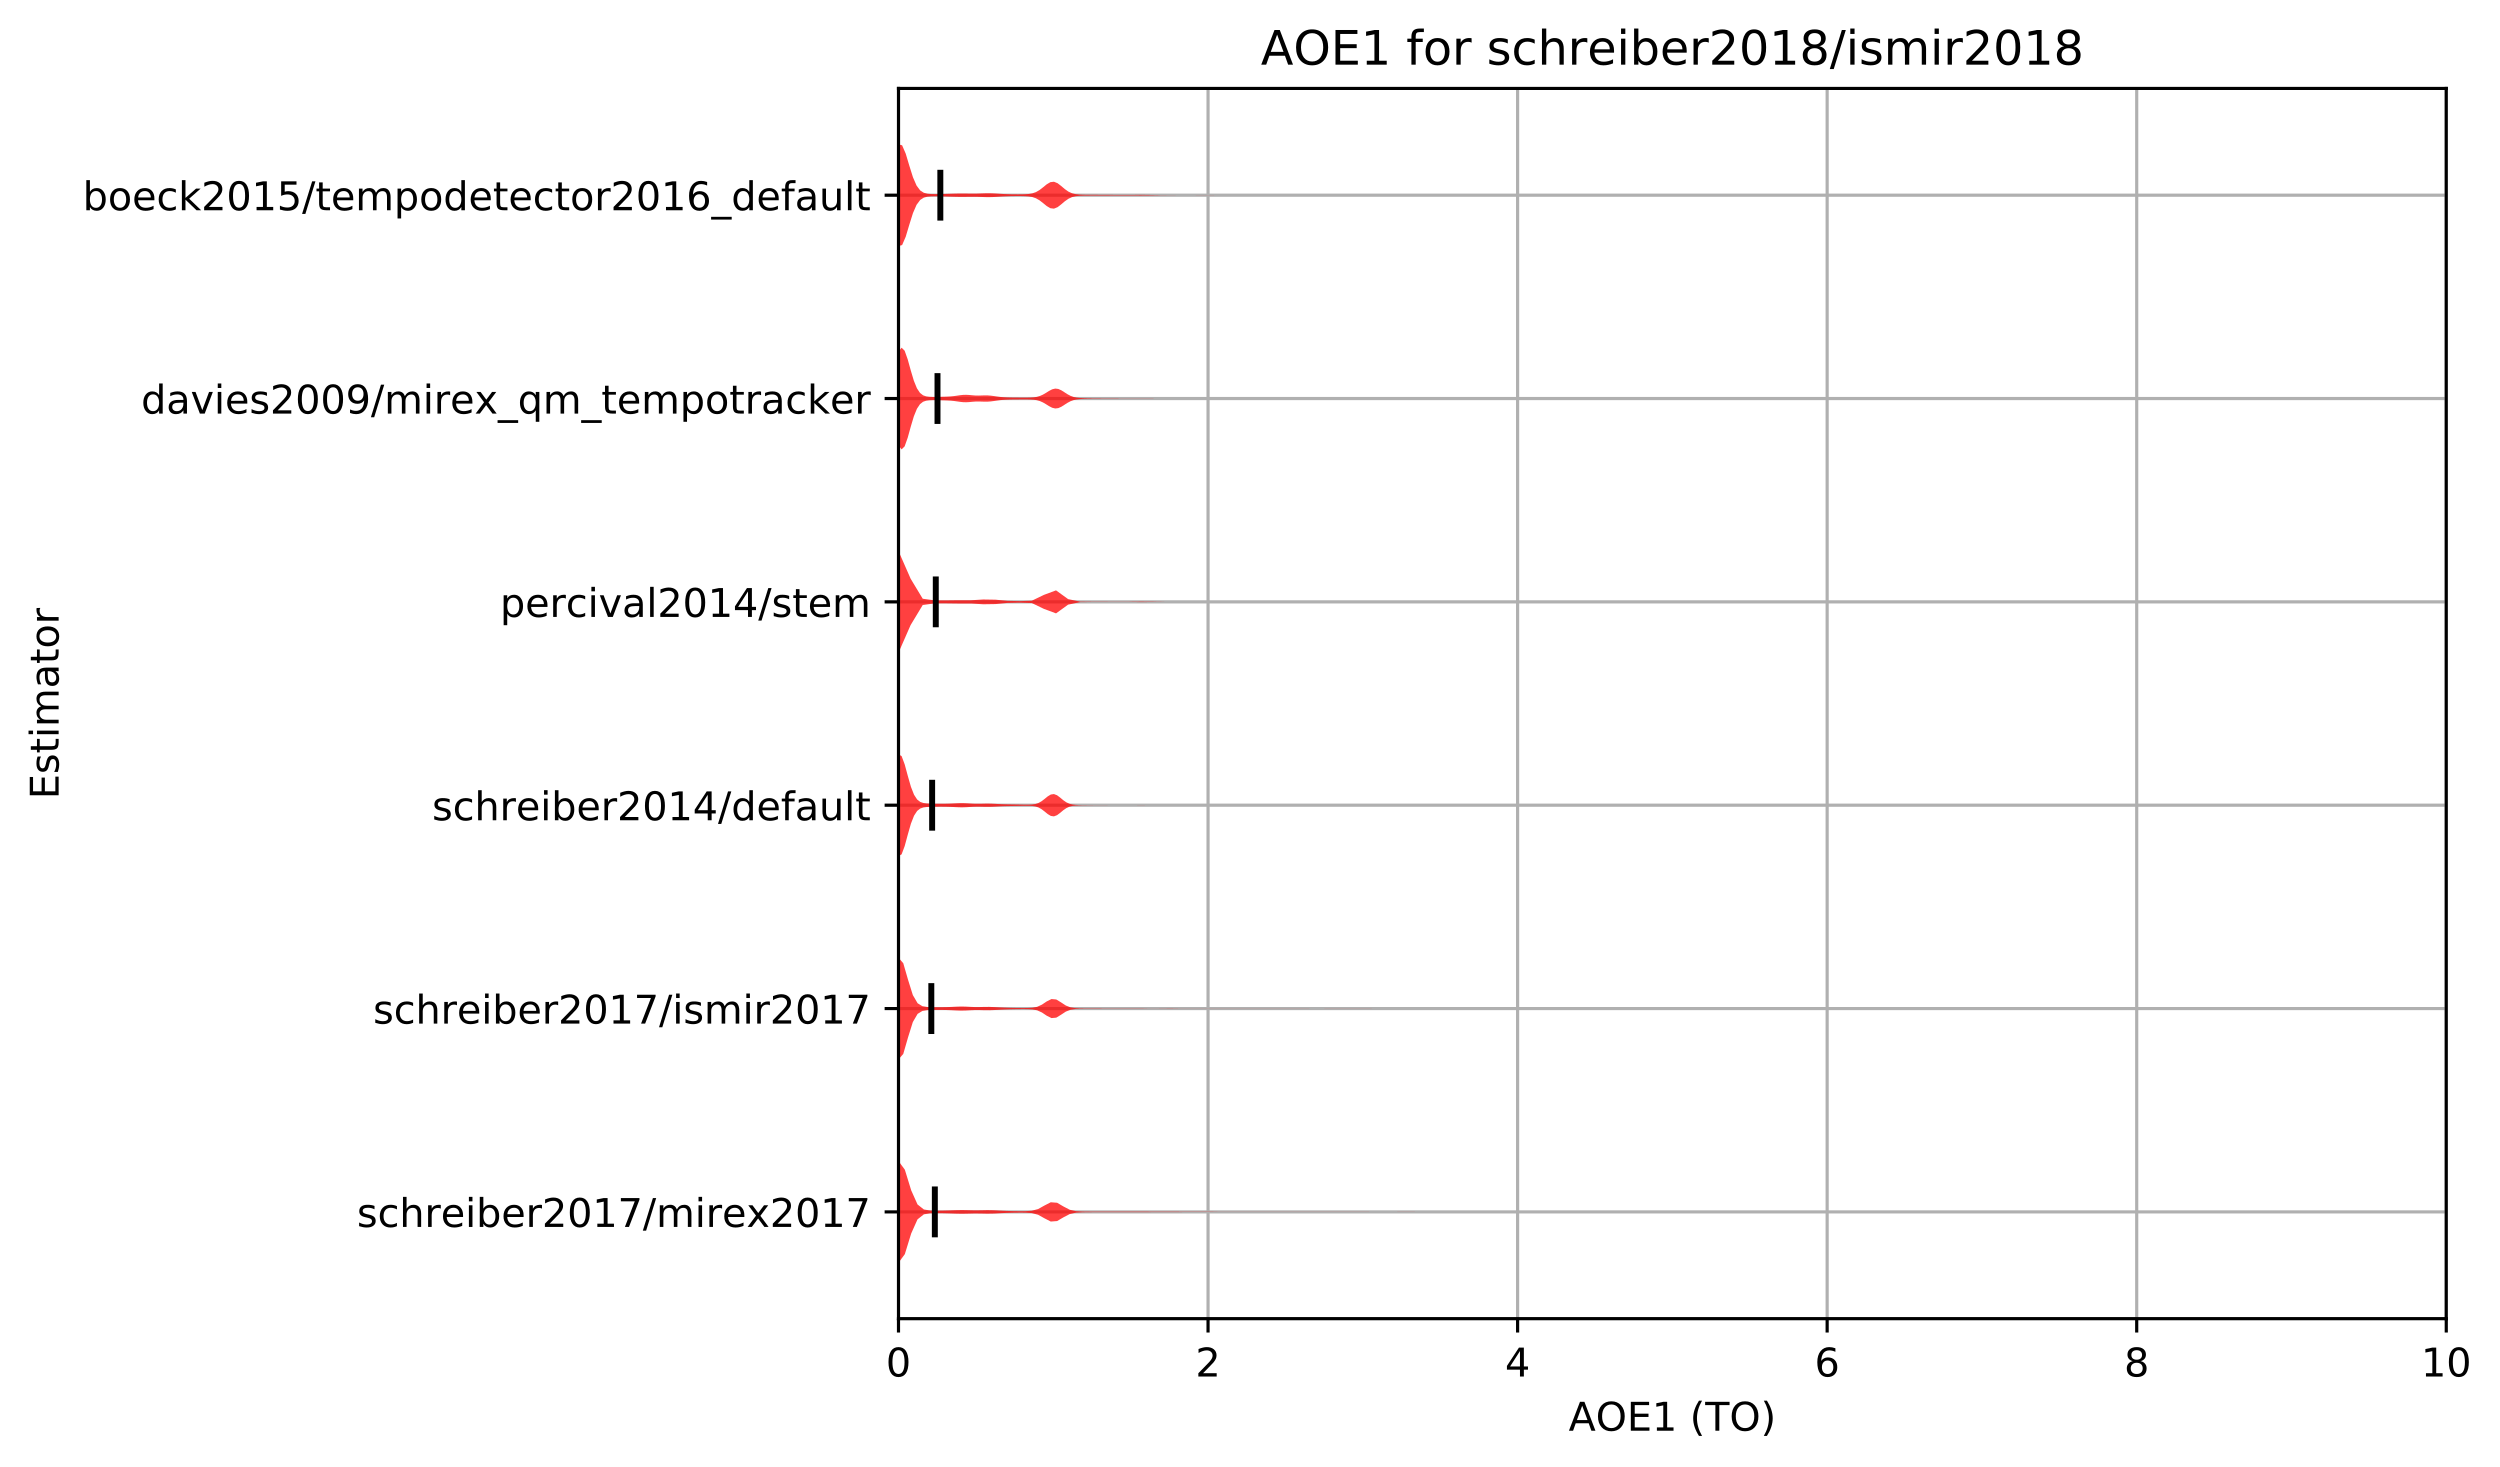 <?xml version="1.0" encoding="utf-8" standalone="no"?>
<!DOCTYPE svg PUBLIC "-//W3C//DTD SVG 1.1//EN"
  "http://www.w3.org/Graphics/SVG/1.1/DTD/svg11.dtd">
<!-- Created with matplotlib (http://matplotlib.org/) -->
<svg height="370.338pt" version="1.1" viewBox="0 0 630.909 370.338" width="630.909pt" xmlns="http://www.w3.org/2000/svg" xmlns:xlink="http://www.w3.org/1999/xlink">
 <defs>
  <style type="text/css">
*{stroke-linecap:butt;stroke-linejoin:round;}
  </style>
 </defs>
 <g id="figure_1">
  <g id="patch_1">
   <path d="M -0 370.338 
L 630.909 370.338 
L 630.909 0 
L -0 0 
z
" style="fill:#ffffff;"/>
  </g>
  <g id="axes_1">
   <g id="patch_2">
    <path d="M 226.747 332.782 
L 617.347 332.782 
L 617.347 22.318 
L 226.747 22.318 
z
" style="fill:#ffffff;"/>
   </g>
   <g id="matplotlib.axis_1">
    <g id="xtick_1">
     <g id="line2d_1">
      <path clip-path="url(#p40b22593e7)" d="M 226.747 332.782 
L 226.747 22.318 
" style="fill:none;stroke:#b0b0b0;stroke-linecap:square;stroke-width:0.8;"/>
     </g>
     <g id="line2d_2">
      <defs>
       <path d="M 0 0 
L 0 3.5 
" id="mef47e25ec8" style="stroke:#000000;stroke-width:0.8;"/>
      </defs>
      <g>
       <use style="stroke:#000000;stroke-width:0.8;" x="226.747" xlink:href="#mef47e25ec8" y="332.782"/>
      </g>
     </g>
     <g id="text_1">
      <!-- 0 -->
      <defs>
       <path d="M 31.781 66.406 
Q 24.172 66.406 20.328 58.906 
Q 16.5 51.422 16.5 36.375 
Q 16.5 21.391 20.328 13.891 
Q 24.172 6.391 31.781 6.391 
Q 39.453 6.391 43.281 13.891 
Q 47.125 21.391 47.125 36.375 
Q 47.125 51.422 43.281 58.906 
Q 39.453 66.406 31.781 66.406 
z
M 31.781 74.219 
Q 44.047 74.219 50.516 64.516 
Q 56.984 54.828 56.984 36.375 
Q 56.984 17.969 50.516 8.266 
Q 44.047 -1.422 31.781 -1.422 
Q 19.531 -1.422 13.062 8.266 
Q 6.594 17.969 6.594 36.375 
Q 6.594 54.828 13.062 64.516 
Q 19.531 74.219 31.781 74.219 
z
" id="DejaVuSans-30"/>
      </defs>
      <g transform="translate(223.566 347.381)scale(0.1 -0.1)">
       <use xlink:href="#DejaVuSans-30"/>
      </g>
     </g>
    </g>
    <g id="xtick_2">
     <g id="line2d_3">
      <path clip-path="url(#p40b22593e7)" d="M 304.867 332.782 
L 304.867 22.318 
" style="fill:none;stroke:#b0b0b0;stroke-linecap:square;stroke-width:0.8;"/>
     </g>
     <g id="line2d_4">
      <g>
       <use style="stroke:#000000;stroke-width:0.8;" x="304.867" xlink:href="#mef47e25ec8" y="332.782"/>
      </g>
     </g>
     <g id="text_2">
      <!-- 2 -->
      <defs>
       <path d="M 19.188 8.297 
L 53.609 8.297 
L 53.609 0 
L 7.328 0 
L 7.328 8.297 
Q 12.938 14.109 22.625 23.891 
Q 32.328 33.688 34.812 36.531 
Q 39.547 41.844 41.422 45.531 
Q 43.312 49.219 43.312 52.781 
Q 43.312 58.594 39.234 62.25 
Q 35.156 65.922 28.609 65.922 
Q 23.969 65.922 18.812 64.312 
Q 13.672 62.703 7.812 59.422 
L 7.812 69.391 
Q 13.766 71.781 18.938 73 
Q 24.125 74.219 28.422 74.219 
Q 39.75 74.219 46.484 68.547 
Q 53.219 62.891 53.219 53.422 
Q 53.219 48.922 51.531 44.891 
Q 49.859 40.875 45.406 35.406 
Q 44.188 33.984 37.641 27.219 
Q 31.109 20.453 19.188 8.297 
z
" id="DejaVuSans-32"/>
      </defs>
      <g transform="translate(301.686 347.381)scale(0.1 -0.1)">
       <use xlink:href="#DejaVuSans-32"/>
      </g>
     </g>
    </g>
    <g id="xtick_3">
     <g id="line2d_5">
      <path clip-path="url(#p40b22593e7)" d="M 382.987 332.782 
L 382.987 22.318 
" style="fill:none;stroke:#b0b0b0;stroke-linecap:square;stroke-width:0.8;"/>
     </g>
     <g id="line2d_6">
      <g>
       <use style="stroke:#000000;stroke-width:0.8;" x="382.987" xlink:href="#mef47e25ec8" y="332.782"/>
      </g>
     </g>
     <g id="text_3">
      <!-- 4 -->
      <defs>
       <path d="M 37.797 64.312 
L 12.891 25.391 
L 37.797 25.391 
z
M 35.203 72.906 
L 47.609 72.906 
L 47.609 25.391 
L 58.016 25.391 
L 58.016 17.188 
L 47.609 17.188 
L 47.609 0 
L 37.797 0 
L 37.797 17.188 
L 4.891 17.188 
L 4.891 26.703 
z
" id="DejaVuSans-34"/>
      </defs>
      <g transform="translate(379.806 347.381)scale(0.1 -0.1)">
       <use xlink:href="#DejaVuSans-34"/>
      </g>
     </g>
    </g>
    <g id="xtick_4">
     <g id="line2d_7">
      <path clip-path="url(#p40b22593e7)" d="M 461.107 332.782 
L 461.107 22.318 
" style="fill:none;stroke:#b0b0b0;stroke-linecap:square;stroke-width:0.8;"/>
     </g>
     <g id="line2d_8">
      <g>
       <use style="stroke:#000000;stroke-width:0.8;" x="461.107" xlink:href="#mef47e25ec8" y="332.782"/>
      </g>
     </g>
     <g id="text_4">
      <!-- 6 -->
      <defs>
       <path d="M 33.016 40.375 
Q 26.375 40.375 22.484 35.828 
Q 18.609 31.297 18.609 23.391 
Q 18.609 15.531 22.484 10.953 
Q 26.375 6.391 33.016 6.391 
Q 39.656 6.391 43.531 10.953 
Q 47.406 15.531 47.406 23.391 
Q 47.406 31.297 43.531 35.828 
Q 39.656 40.375 33.016 40.375 
z
M 52.594 71.297 
L 52.594 62.312 
Q 48.875 64.062 45.094 64.984 
Q 41.312 65.922 37.594 65.922 
Q 27.828 65.922 22.672 59.328 
Q 17.531 52.734 16.797 39.406 
Q 19.672 43.656 24.016 45.922 
Q 28.375 48.188 33.594 48.188 
Q 44.578 48.188 50.953 41.516 
Q 57.328 34.859 57.328 23.391 
Q 57.328 12.156 50.688 5.359 
Q 44.047 -1.422 33.016 -1.422 
Q 20.359 -1.422 13.672 8.266 
Q 6.984 17.969 6.984 36.375 
Q 6.984 53.656 15.188 63.938 
Q 23.391 74.219 37.203 74.219 
Q 40.922 74.219 44.703 73.484 
Q 48.484 72.75 52.594 71.297 
z
" id="DejaVuSans-36"/>
      </defs>
      <g transform="translate(457.926 347.381)scale(0.1 -0.1)">
       <use xlink:href="#DejaVuSans-36"/>
      </g>
     </g>
    </g>
    <g id="xtick_5">
     <g id="line2d_9">
      <path clip-path="url(#p40b22593e7)" d="M 539.227 332.782 
L 539.227 22.318 
" style="fill:none;stroke:#b0b0b0;stroke-linecap:square;stroke-width:0.8;"/>
     </g>
     <g id="line2d_10">
      <g>
       <use style="stroke:#000000;stroke-width:0.8;" x="539.227" xlink:href="#mef47e25ec8" y="332.782"/>
      </g>
     </g>
     <g id="text_5">
      <!-- 8 -->
      <defs>
       <path d="M 31.781 34.625 
Q 24.75 34.625 20.719 30.859 
Q 16.703 27.094 16.703 20.516 
Q 16.703 13.922 20.719 10.156 
Q 24.75 6.391 31.781 6.391 
Q 38.812 6.391 42.859 10.172 
Q 46.922 13.969 46.922 20.516 
Q 46.922 27.094 42.891 30.859 
Q 38.875 34.625 31.781 34.625 
z
M 21.922 38.812 
Q 15.578 40.375 12.031 44.719 
Q 8.5 49.078 8.5 55.328 
Q 8.5 64.062 14.719 69.141 
Q 20.953 74.219 31.781 74.219 
Q 42.672 74.219 48.875 69.141 
Q 55.078 64.062 55.078 55.328 
Q 55.078 49.078 51.531 44.719 
Q 48 40.375 41.703 38.812 
Q 48.828 37.156 52.797 32.312 
Q 56.781 27.484 56.781 20.516 
Q 56.781 9.906 50.312 4.234 
Q 43.844 -1.422 31.781 -1.422 
Q 19.734 -1.422 13.25 4.234 
Q 6.781 9.906 6.781 20.516 
Q 6.781 27.484 10.781 32.312 
Q 14.797 37.156 21.922 38.812 
z
M 18.312 54.391 
Q 18.312 48.734 21.844 45.562 
Q 25.391 42.391 31.781 42.391 
Q 38.141 42.391 41.719 45.562 
Q 45.312 48.734 45.312 54.391 
Q 45.312 60.062 41.719 63.234 
Q 38.141 66.406 31.781 66.406 
Q 25.391 66.406 21.844 63.234 
Q 18.312 60.062 18.312 54.391 
z
" id="DejaVuSans-38"/>
      </defs>
      <g transform="translate(536.046 347.381)scale(0.1 -0.1)">
       <use xlink:href="#DejaVuSans-38"/>
      </g>
     </g>
    </g>
    <g id="xtick_6">
     <g id="line2d_11">
      <path clip-path="url(#p40b22593e7)" d="M 617.347 332.782 
L 617.347 22.318 
" style="fill:none;stroke:#b0b0b0;stroke-linecap:square;stroke-width:0.8;"/>
     </g>
     <g id="line2d_12">
      <g>
       <use style="stroke:#000000;stroke-width:0.8;" x="617.347" xlink:href="#mef47e25ec8" y="332.782"/>
      </g>
     </g>
     <g id="text_6">
      <!-- 10 -->
      <defs>
       <path d="M 12.406 8.297 
L 28.516 8.297 
L 28.516 63.922 
L 10.984 60.406 
L 10.984 69.391 
L 28.422 72.906 
L 38.281 72.906 
L 38.281 8.297 
L 54.391 8.297 
L 54.391 0 
L 12.406 0 
z
" id="DejaVuSans-31"/>
      </defs>
      <g transform="translate(610.984 347.381)scale(0.1 -0.1)">
       <use xlink:href="#DejaVuSans-31"/>
       <use x="63.623" xlink:href="#DejaVuSans-30"/>
      </g>
     </g>
    </g>
    <g id="text_7">
     <!-- AOE1 (TO) -->
     <defs>
      <path d="M 34.188 63.188 
L 20.797 26.906 
L 47.609 26.906 
z
M 28.609 72.906 
L 39.797 72.906 
L 67.578 0 
L 57.328 0 
L 50.688 18.703 
L 17.828 18.703 
L 11.188 0 
L 0.781 0 
z
" id="DejaVuSans-41"/>
      <path d="M 39.406 66.219 
Q 28.656 66.219 22.328 58.203 
Q 16.016 50.203 16.016 36.375 
Q 16.016 22.609 22.328 14.594 
Q 28.656 6.594 39.406 6.594 
Q 50.141 6.594 56.422 14.594 
Q 62.703 22.609 62.703 36.375 
Q 62.703 50.203 56.422 58.203 
Q 50.141 66.219 39.406 66.219 
z
M 39.406 74.219 
Q 54.734 74.219 63.906 63.938 
Q 73.094 53.656 73.094 36.375 
Q 73.094 19.141 63.906 8.859 
Q 54.734 -1.422 39.406 -1.422 
Q 24.031 -1.422 14.812 8.828 
Q 5.609 19.094 5.609 36.375 
Q 5.609 53.656 14.812 63.938 
Q 24.031 74.219 39.406 74.219 
z
" id="DejaVuSans-4f"/>
      <path d="M 9.812 72.906 
L 55.906 72.906 
L 55.906 64.594 
L 19.672 64.594 
L 19.672 43.016 
L 54.391 43.016 
L 54.391 34.719 
L 19.672 34.719 
L 19.672 8.297 
L 56.781 8.297 
L 56.781 0 
L 9.812 0 
z
" id="DejaVuSans-45"/>
      <path id="DejaVuSans-20"/>
      <path d="M 31 75.875 
Q 24.469 64.656 21.281 53.656 
Q 18.109 42.672 18.109 31.391 
Q 18.109 20.125 21.312 9.062 
Q 24.516 -2 31 -13.188 
L 23.188 -13.188 
Q 15.875 -1.703 12.234 9.375 
Q 8.594 20.453 8.594 31.391 
Q 8.594 42.281 12.203 53.312 
Q 15.828 64.359 23.188 75.875 
z
" id="DejaVuSans-28"/>
      <path d="M -0.297 72.906 
L 61.375 72.906 
L 61.375 64.594 
L 35.5 64.594 
L 35.5 0 
L 25.594 0 
L 25.594 64.594 
L -0.297 64.594 
z
" id="DejaVuSans-54"/>
      <path d="M 8.016 75.875 
L 15.828 75.875 
Q 23.141 64.359 26.781 53.312 
Q 30.422 42.281 30.422 31.391 
Q 30.422 20.453 26.781 9.375 
Q 23.141 -1.703 15.828 -13.188 
L 8.016 -13.188 
Q 14.5 -2 17.703 9.062 
Q 20.906 20.125 20.906 31.391 
Q 20.906 42.672 17.703 53.656 
Q 14.5 64.656 8.016 75.875 
z
" id="DejaVuSans-29"/>
     </defs>
     <g transform="translate(395.87 361.059)scale(0.1 -0.1)">
      <use xlink:href="#DejaVuSans-41"/>
      <use x="68.393" xlink:href="#DejaVuSans-4f"/>
      <use x="147.104" xlink:href="#DejaVuSans-45"/>
      <use x="210.287" xlink:href="#DejaVuSans-31"/>
      <use x="273.91" xlink:href="#DejaVuSans-20"/>
      <use x="305.697" xlink:href="#DejaVuSans-28"/>
      <use x="344.711" xlink:href="#DejaVuSans-54"/>
      <use x="405.795" xlink:href="#DejaVuSans-4f"/>
      <use x="484.506" xlink:href="#DejaVuSans-29"/>
     </g>
    </g>
   </g>
   <g id="matplotlib.axis_2">
    <g id="ytick_1">
     <g id="line2d_13">
      <path clip-path="url(#p40b22593e7)" d="M 226.747 305.841 
L 617.347 305.841 
" style="fill:none;stroke:#b0b0b0;stroke-linecap:square;stroke-width:0.8;"/>
     </g>
     <g id="line2d_14">
      <defs>
       <path d="M 0 0 
L -3.5 0 
" id="m785fe78ff3" style="stroke:#000000;stroke-width:0.8;"/>
      </defs>
      <g>
       <use style="stroke:#000000;stroke-width:0.8;" x="226.747" xlink:href="#m785fe78ff3" y="305.841"/>
      </g>
     </g>
     <g id="text_8">
      <!-- schreiber2017/mirex2017 -->
      <defs>
       <path d="M 44.281 53.078 
L 44.281 44.578 
Q 40.484 46.531 36.375 47.5 
Q 32.281 48.484 27.875 48.484 
Q 21.188 48.484 17.844 46.438 
Q 14.5 44.391 14.5 40.281 
Q 14.5 37.156 16.891 35.375 
Q 19.281 33.594 26.516 31.984 
L 29.594 31.297 
Q 39.156 29.25 43.188 25.516 
Q 47.219 21.781 47.219 15.094 
Q 47.219 7.469 41.188 3.016 
Q 35.156 -1.422 24.609 -1.422 
Q 20.219 -1.422 15.453 -0.562 
Q 10.688 0.297 5.422 2 
L 5.422 11.281 
Q 10.406 8.688 15.234 7.391 
Q 20.062 6.109 24.812 6.109 
Q 31.156 6.109 34.562 8.281 
Q 37.984 10.453 37.984 14.406 
Q 37.984 18.062 35.516 20.016 
Q 33.062 21.969 24.703 23.781 
L 21.578 24.516 
Q 13.234 26.266 9.516 29.906 
Q 5.812 33.547 5.812 39.891 
Q 5.812 47.609 11.281 51.797 
Q 16.75 56 26.812 56 
Q 31.781 56 36.172 55.266 
Q 40.578 54.547 44.281 53.078 
z
" id="DejaVuSans-73"/>
       <path d="M 48.781 52.594 
L 48.781 44.188 
Q 44.969 46.297 41.141 47.344 
Q 37.312 48.391 33.406 48.391 
Q 24.656 48.391 19.812 42.844 
Q 14.984 37.312 14.984 27.297 
Q 14.984 17.281 19.812 11.734 
Q 24.656 6.203 33.406 6.203 
Q 37.312 6.203 41.141 7.25 
Q 44.969 8.297 48.781 10.406 
L 48.781 2.094 
Q 45.016 0.344 40.984 -0.531 
Q 36.969 -1.422 32.422 -1.422 
Q 20.062 -1.422 12.781 6.344 
Q 5.516 14.109 5.516 27.297 
Q 5.516 40.672 12.859 48.328 
Q 20.219 56 33.016 56 
Q 37.156 56 41.109 55.141 
Q 45.062 54.297 48.781 52.594 
z
" id="DejaVuSans-63"/>
       <path d="M 54.891 33.016 
L 54.891 0 
L 45.906 0 
L 45.906 32.719 
Q 45.906 40.484 42.875 44.328 
Q 39.844 48.188 33.797 48.188 
Q 26.516 48.188 22.312 43.547 
Q 18.109 38.922 18.109 30.906 
L 18.109 0 
L 9.078 0 
L 9.078 75.984 
L 18.109 75.984 
L 18.109 46.188 
Q 21.344 51.125 25.703 53.562 
Q 30.078 56 35.797 56 
Q 45.219 56 50.047 50.172 
Q 54.891 44.344 54.891 33.016 
z
" id="DejaVuSans-68"/>
       <path d="M 41.109 46.297 
Q 39.594 47.172 37.812 47.578 
Q 36.031 48 33.891 48 
Q 26.266 48 22.188 43.047 
Q 18.109 38.094 18.109 28.812 
L 18.109 0 
L 9.078 0 
L 9.078 54.688 
L 18.109 54.688 
L 18.109 46.188 
Q 20.953 51.172 25.484 53.578 
Q 30.031 56 36.531 56 
Q 37.453 56 38.578 55.875 
Q 39.703 55.766 41.062 55.516 
z
" id="DejaVuSans-72"/>
       <path d="M 56.203 29.594 
L 56.203 25.203 
L 14.891 25.203 
Q 15.484 15.922 20.484 11.062 
Q 25.484 6.203 34.422 6.203 
Q 39.594 6.203 44.453 7.469 
Q 49.312 8.734 54.109 11.281 
L 54.109 2.781 
Q 49.266 0.734 44.188 -0.344 
Q 39.109 -1.422 33.891 -1.422 
Q 20.797 -1.422 13.156 6.188 
Q 5.516 13.812 5.516 26.812 
Q 5.516 40.234 12.766 48.109 
Q 20.016 56 32.328 56 
Q 43.359 56 49.781 48.891 
Q 56.203 41.797 56.203 29.594 
z
M 47.219 32.234 
Q 47.125 39.594 43.094 43.984 
Q 39.062 48.391 32.422 48.391 
Q 24.906 48.391 20.391 44.141 
Q 15.875 39.891 15.188 32.172 
z
" id="DejaVuSans-65"/>
       <path d="M 9.422 54.688 
L 18.406 54.688 
L 18.406 0 
L 9.422 0 
z
M 9.422 75.984 
L 18.406 75.984 
L 18.406 64.594 
L 9.422 64.594 
z
" id="DejaVuSans-69"/>
       <path d="M 48.688 27.297 
Q 48.688 37.203 44.609 42.844 
Q 40.531 48.484 33.406 48.484 
Q 26.266 48.484 22.188 42.844 
Q 18.109 37.203 18.109 27.297 
Q 18.109 17.391 22.188 11.75 
Q 26.266 6.109 33.406 6.109 
Q 40.531 6.109 44.609 11.75 
Q 48.688 17.391 48.688 27.297 
z
M 18.109 46.391 
Q 20.953 51.266 25.266 53.625 
Q 29.594 56 35.594 56 
Q 45.562 56 51.781 48.094 
Q 58.016 40.188 58.016 27.297 
Q 58.016 14.406 51.781 6.484 
Q 45.562 -1.422 35.594 -1.422 
Q 29.594 -1.422 25.266 0.953 
Q 20.953 3.328 18.109 8.203 
L 18.109 0 
L 9.078 0 
L 9.078 75.984 
L 18.109 75.984 
z
" id="DejaVuSans-62"/>
       <path d="M 8.203 72.906 
L 55.078 72.906 
L 55.078 68.703 
L 28.609 0 
L 18.312 0 
L 43.219 64.594 
L 8.203 64.594 
z
" id="DejaVuSans-37"/>
       <path d="M 25.391 72.906 
L 33.688 72.906 
L 8.297 -9.281 
L 0 -9.281 
z
" id="DejaVuSans-2f"/>
       <path d="M 52 44.188 
Q 55.375 50.25 60.062 53.125 
Q 64.75 56 71.094 56 
Q 79.641 56 84.281 50.016 
Q 88.922 44.047 88.922 33.016 
L 88.922 0 
L 79.891 0 
L 79.891 32.719 
Q 79.891 40.578 77.094 44.375 
Q 74.312 48.188 68.609 48.188 
Q 61.625 48.188 57.562 43.547 
Q 53.516 38.922 53.516 30.906 
L 53.516 0 
L 44.484 0 
L 44.484 32.719 
Q 44.484 40.625 41.703 44.406 
Q 38.922 48.188 33.109 48.188 
Q 26.219 48.188 22.156 43.531 
Q 18.109 38.875 18.109 30.906 
L 18.109 0 
L 9.078 0 
L 9.078 54.688 
L 18.109 54.688 
L 18.109 46.188 
Q 21.188 51.219 25.484 53.609 
Q 29.781 56 35.688 56 
Q 41.656 56 45.828 52.969 
Q 50 49.953 52 44.188 
z
" id="DejaVuSans-6d"/>
       <path d="M 54.891 54.688 
L 35.109 28.078 
L 55.906 0 
L 45.312 0 
L 29.391 21.484 
L 13.484 0 
L 2.875 0 
L 24.125 28.609 
L 4.688 54.688 
L 15.281 54.688 
L 29.781 35.203 
L 44.281 54.688 
z
" id="DejaVuSans-78"/>
      </defs>
      <g transform="translate(90.084 309.64)scale(0.1 -0.1)">
       <use xlink:href="#DejaVuSans-73"/>
       <use x="52.1" xlink:href="#DejaVuSans-63"/>
       <use x="107.08" xlink:href="#DejaVuSans-68"/>
       <use x="170.459" xlink:href="#DejaVuSans-72"/>
       <use x="211.541" xlink:href="#DejaVuSans-65"/>
       <use x="273.064" xlink:href="#DejaVuSans-69"/>
       <use x="300.848" xlink:href="#DejaVuSans-62"/>
       <use x="364.324" xlink:href="#DejaVuSans-65"/>
       <use x="425.848" xlink:href="#DejaVuSans-72"/>
       <use x="466.961" xlink:href="#DejaVuSans-32"/>
       <use x="530.584" xlink:href="#DejaVuSans-30"/>
       <use x="594.207" xlink:href="#DejaVuSans-31"/>
       <use x="657.83" xlink:href="#DejaVuSans-37"/>
       <use x="721.453" xlink:href="#DejaVuSans-2f"/>
       <use x="755.145" xlink:href="#DejaVuSans-6d"/>
       <use x="852.557" xlink:href="#DejaVuSans-69"/>
       <use x="880.34" xlink:href="#DejaVuSans-72"/>
       <use x="921.422" xlink:href="#DejaVuSans-65"/>
       <use x="982.93" xlink:href="#DejaVuSans-78"/>
       <use x="1042.109" xlink:href="#DejaVuSans-32"/>
       <use x="1105.732" xlink:href="#DejaVuSans-30"/>
       <use x="1169.355" xlink:href="#DejaVuSans-31"/>
       <use x="1232.979" xlink:href="#DejaVuSans-37"/>
      </g>
     </g>
    </g>
    <g id="ytick_2">
     <g id="line2d_15">
      <path clip-path="url(#p40b22593e7)" d="M 226.747 254.525 
L 617.347 254.525 
" style="fill:none;stroke:#b0b0b0;stroke-linecap:square;stroke-width:0.8;"/>
     </g>
     <g id="line2d_16">
      <g>
       <use style="stroke:#000000;stroke-width:0.8;" x="226.747" xlink:href="#m785fe78ff3" y="254.525"/>
      </g>
     </g>
     <g id="text_9">
      <!-- schreiber2017/ismir2017 -->
      <g transform="translate(94.164 258.324)scale(0.1 -0.1)">
       <use xlink:href="#DejaVuSans-73"/>
       <use x="52.1" xlink:href="#DejaVuSans-63"/>
       <use x="107.08" xlink:href="#DejaVuSans-68"/>
       <use x="170.459" xlink:href="#DejaVuSans-72"/>
       <use x="211.541" xlink:href="#DejaVuSans-65"/>
       <use x="273.064" xlink:href="#DejaVuSans-69"/>
       <use x="300.848" xlink:href="#DejaVuSans-62"/>
       <use x="364.324" xlink:href="#DejaVuSans-65"/>
       <use x="425.848" xlink:href="#DejaVuSans-72"/>
       <use x="466.961" xlink:href="#DejaVuSans-32"/>
       <use x="530.584" xlink:href="#DejaVuSans-30"/>
       <use x="594.207" xlink:href="#DejaVuSans-31"/>
       <use x="657.83" xlink:href="#DejaVuSans-37"/>
       <use x="721.453" xlink:href="#DejaVuSans-2f"/>
       <use x="755.145" xlink:href="#DejaVuSans-69"/>
       <use x="782.928" xlink:href="#DejaVuSans-73"/>
       <use x="835.027" xlink:href="#DejaVuSans-6d"/>
       <use x="932.439" xlink:href="#DejaVuSans-69"/>
       <use x="960.223" xlink:href="#DejaVuSans-72"/>
       <use x="1001.336" xlink:href="#DejaVuSans-32"/>
       <use x="1064.959" xlink:href="#DejaVuSans-30"/>
       <use x="1128.582" xlink:href="#DejaVuSans-31"/>
       <use x="1192.205" xlink:href="#DejaVuSans-37"/>
      </g>
     </g>
    </g>
    <g id="ytick_3">
     <g id="line2d_17">
      <path clip-path="url(#p40b22593e7)" d="M 226.747 203.208 
L 617.347 203.208 
" style="fill:none;stroke:#b0b0b0;stroke-linecap:square;stroke-width:0.8;"/>
     </g>
     <g id="line2d_18">
      <g>
       <use style="stroke:#000000;stroke-width:0.8;" x="226.747" xlink:href="#m785fe78ff3" y="203.208"/>
      </g>
     </g>
     <g id="text_10">
      <!-- schreiber2014/default -->
      <defs>
       <path d="M 45.406 46.391 
L 45.406 75.984 
L 54.391 75.984 
L 54.391 0 
L 45.406 0 
L 45.406 8.203 
Q 42.578 3.328 38.25 0.953 
Q 33.938 -1.422 27.875 -1.422 
Q 17.969 -1.422 11.734 6.484 
Q 5.516 14.406 5.516 27.297 
Q 5.516 40.188 11.734 48.094 
Q 17.969 56 27.875 56 
Q 33.938 56 38.25 53.625 
Q 42.578 51.266 45.406 46.391 
z
M 14.797 27.297 
Q 14.797 17.391 18.875 11.75 
Q 22.953 6.109 30.078 6.109 
Q 37.203 6.109 41.297 11.75 
Q 45.406 17.391 45.406 27.297 
Q 45.406 37.203 41.297 42.844 
Q 37.203 48.484 30.078 48.484 
Q 22.953 48.484 18.875 42.844 
Q 14.797 37.203 14.797 27.297 
z
" id="DejaVuSans-64"/>
       <path d="M 37.109 75.984 
L 37.109 68.5 
L 28.516 68.5 
Q 23.688 68.5 21.797 66.547 
Q 19.922 64.594 19.922 59.516 
L 19.922 54.688 
L 34.719 54.688 
L 34.719 47.703 
L 19.922 47.703 
L 19.922 0 
L 10.891 0 
L 10.891 47.703 
L 2.297 47.703 
L 2.297 54.688 
L 10.891 54.688 
L 10.891 58.5 
Q 10.891 67.625 15.141 71.797 
Q 19.391 75.984 28.609 75.984 
z
" id="DejaVuSans-66"/>
       <path d="M 34.281 27.484 
Q 23.391 27.484 19.188 25 
Q 14.984 22.516 14.984 16.5 
Q 14.984 11.719 18.141 8.906 
Q 21.297 6.109 26.703 6.109 
Q 34.188 6.109 38.703 11.406 
Q 43.219 16.703 43.219 25.484 
L 43.219 27.484 
z
M 52.203 31.203 
L 52.203 0 
L 43.219 0 
L 43.219 8.297 
Q 40.141 3.328 35.547 0.953 
Q 30.953 -1.422 24.312 -1.422 
Q 15.922 -1.422 10.953 3.297 
Q 6 8.016 6 15.922 
Q 6 25.141 12.172 29.828 
Q 18.359 34.516 30.609 34.516 
L 43.219 34.516 
L 43.219 35.406 
Q 43.219 41.609 39.141 45 
Q 35.062 48.391 27.688 48.391 
Q 23 48.391 18.547 47.266 
Q 14.109 46.141 10.016 43.891 
L 10.016 52.203 
Q 14.938 54.109 19.578 55.047 
Q 24.219 56 28.609 56 
Q 40.484 56 46.344 49.844 
Q 52.203 43.703 52.203 31.203 
z
" id="DejaVuSans-61"/>
       <path d="M 8.5 21.578 
L 8.5 54.688 
L 17.484 54.688 
L 17.484 21.922 
Q 17.484 14.156 20.5 10.266 
Q 23.531 6.391 29.594 6.391 
Q 36.859 6.391 41.078 11.031 
Q 45.312 15.672 45.312 23.688 
L 45.312 54.688 
L 54.297 54.688 
L 54.297 0 
L 45.312 0 
L 45.312 8.406 
Q 42.047 3.422 37.719 1 
Q 33.406 -1.422 27.688 -1.422 
Q 18.266 -1.422 13.375 4.438 
Q 8.5 10.297 8.5 21.578 
z
M 31.109 56 
z
" id="DejaVuSans-75"/>
       <path d="M 9.422 75.984 
L 18.406 75.984 
L 18.406 0 
L 9.422 0 
z
" id="DejaVuSans-6c"/>
       <path d="M 18.312 70.219 
L 18.312 54.688 
L 36.812 54.688 
L 36.812 47.703 
L 18.312 47.703 
L 18.312 18.016 
Q 18.312 11.328 20.141 9.422 
Q 21.969 7.516 27.594 7.516 
L 36.812 7.516 
L 36.812 0 
L 27.594 0 
Q 17.188 0 13.234 3.875 
Q 9.281 7.766 9.281 18.016 
L 9.281 47.703 
L 2.688 47.703 
L 2.688 54.688 
L 9.281 54.688 
L 9.281 70.219 
z
" id="DejaVuSans-74"/>
      </defs>
      <g transform="translate(109.045 207.008)scale(0.1 -0.1)">
       <use xlink:href="#DejaVuSans-73"/>
       <use x="52.1" xlink:href="#DejaVuSans-63"/>
       <use x="107.08" xlink:href="#DejaVuSans-68"/>
       <use x="170.459" xlink:href="#DejaVuSans-72"/>
       <use x="211.541" xlink:href="#DejaVuSans-65"/>
       <use x="273.064" xlink:href="#DejaVuSans-69"/>
       <use x="300.848" xlink:href="#DejaVuSans-62"/>
       <use x="364.324" xlink:href="#DejaVuSans-65"/>
       <use x="425.848" xlink:href="#DejaVuSans-72"/>
       <use x="466.961" xlink:href="#DejaVuSans-32"/>
       <use x="530.584" xlink:href="#DejaVuSans-30"/>
       <use x="594.207" xlink:href="#DejaVuSans-31"/>
       <use x="657.83" xlink:href="#DejaVuSans-34"/>
       <use x="721.453" xlink:href="#DejaVuSans-2f"/>
       <use x="755.145" xlink:href="#DejaVuSans-64"/>
       <use x="818.621" xlink:href="#DejaVuSans-65"/>
       <use x="880.145" xlink:href="#DejaVuSans-66"/>
       <use x="915.35" xlink:href="#DejaVuSans-61"/>
       <use x="976.629" xlink:href="#DejaVuSans-75"/>
       <use x="1040.008" xlink:href="#DejaVuSans-6c"/>
       <use x="1067.791" xlink:href="#DejaVuSans-74"/>
      </g>
     </g>
    </g>
    <g id="ytick_4">
     <g id="line2d_19">
      <path clip-path="url(#p40b22593e7)" d="M 226.747 151.892 
L 617.347 151.892 
" style="fill:none;stroke:#b0b0b0;stroke-linecap:square;stroke-width:0.8;"/>
     </g>
     <g id="line2d_20">
      <g>
       <use style="stroke:#000000;stroke-width:0.8;" x="226.747" xlink:href="#m785fe78ff3" y="151.892"/>
      </g>
     </g>
     <g id="text_11">
      <!-- percival2014/stem -->
      <defs>
       <path d="M 18.109 8.203 
L 18.109 -20.797 
L 9.078 -20.797 
L 9.078 54.688 
L 18.109 54.688 
L 18.109 46.391 
Q 20.953 51.266 25.266 53.625 
Q 29.594 56 35.594 56 
Q 45.562 56 51.781 48.094 
Q 58.016 40.188 58.016 27.297 
Q 58.016 14.406 51.781 6.484 
Q 45.562 -1.422 35.594 -1.422 
Q 29.594 -1.422 25.266 0.953 
Q 20.953 3.328 18.109 8.203 
z
M 48.688 27.297 
Q 48.688 37.203 44.609 42.844 
Q 40.531 48.484 33.406 48.484 
Q 26.266 48.484 22.188 42.844 
Q 18.109 37.203 18.109 27.297 
Q 18.109 17.391 22.188 11.75 
Q 26.266 6.109 33.406 6.109 
Q 40.531 6.109 44.609 11.75 
Q 48.688 17.391 48.688 27.297 
z
" id="DejaVuSans-70"/>
       <path d="M 2.984 54.688 
L 12.5 54.688 
L 29.594 8.797 
L 46.688 54.688 
L 56.203 54.688 
L 35.688 0 
L 23.484 0 
z
" id="DejaVuSans-76"/>
      </defs>
      <g transform="translate(126.194 155.691)scale(0.1 -0.1)">
       <use xlink:href="#DejaVuSans-70"/>
       <use x="63.477" xlink:href="#DejaVuSans-65"/>
       <use x="125" xlink:href="#DejaVuSans-72"/>
       <use x="166.082" xlink:href="#DejaVuSans-63"/>
       <use x="221.062" xlink:href="#DejaVuSans-69"/>
       <use x="248.846" xlink:href="#DejaVuSans-76"/>
       <use x="308.025" xlink:href="#DejaVuSans-61"/>
       <use x="369.305" xlink:href="#DejaVuSans-6c"/>
       <use x="397.088" xlink:href="#DejaVuSans-32"/>
       <use x="460.711" xlink:href="#DejaVuSans-30"/>
       <use x="524.334" xlink:href="#DejaVuSans-31"/>
       <use x="587.957" xlink:href="#DejaVuSans-34"/>
       <use x="651.58" xlink:href="#DejaVuSans-2f"/>
       <use x="685.271" xlink:href="#DejaVuSans-73"/>
       <use x="737.371" xlink:href="#DejaVuSans-74"/>
       <use x="776.58" xlink:href="#DejaVuSans-65"/>
       <use x="838.104" xlink:href="#DejaVuSans-6d"/>
      </g>
     </g>
    </g>
    <g id="ytick_5">
     <g id="line2d_21">
      <path clip-path="url(#p40b22593e7)" d="M 226.747 100.576 
L 617.347 100.576 
" style="fill:none;stroke:#b0b0b0;stroke-linecap:square;stroke-width:0.8;"/>
     </g>
     <g id="line2d_22">
      <g>
       <use style="stroke:#000000;stroke-width:0.8;" x="226.747" xlink:href="#m785fe78ff3" y="100.576"/>
      </g>
     </g>
     <g id="text_12">
      <!-- davies2009/mirex_qm_tempotracker -->
      <defs>
       <path d="M 10.984 1.516 
L 10.984 10.5 
Q 14.703 8.734 18.5 7.812 
Q 22.312 6.891 25.984 6.891 
Q 35.75 6.891 40.891 13.453 
Q 46.047 20.016 46.781 33.406 
Q 43.953 29.203 39.594 26.953 
Q 35.25 24.703 29.984 24.703 
Q 19.047 24.703 12.672 31.312 
Q 6.297 37.938 6.297 49.422 
Q 6.297 60.641 12.938 67.422 
Q 19.578 74.219 30.609 74.219 
Q 43.266 74.219 49.922 64.516 
Q 56.594 54.828 56.594 36.375 
Q 56.594 19.141 48.406 8.859 
Q 40.234 -1.422 26.422 -1.422 
Q 22.703 -1.422 18.891 -0.688 
Q 15.094 0.047 10.984 1.516 
z
M 30.609 32.422 
Q 37.25 32.422 41.125 36.953 
Q 45.016 41.5 45.016 49.422 
Q 45.016 57.281 41.125 61.844 
Q 37.25 66.406 30.609 66.406 
Q 23.969 66.406 20.094 61.844 
Q 16.219 57.281 16.219 49.422 
Q 16.219 41.5 20.094 36.953 
Q 23.969 32.422 30.609 32.422 
z
" id="DejaVuSans-39"/>
       <path d="M 50.984 -16.609 
L 50.984 -23.578 
L -0.984 -23.578 
L -0.984 -16.609 
z
" id="DejaVuSans-5f"/>
       <path d="M 14.797 27.297 
Q 14.797 17.391 18.875 11.75 
Q 22.953 6.109 30.078 6.109 
Q 37.203 6.109 41.297 11.75 
Q 45.406 17.391 45.406 27.297 
Q 45.406 37.203 41.297 42.844 
Q 37.203 48.484 30.078 48.484 
Q 22.953 48.484 18.875 42.844 
Q 14.797 37.203 14.797 27.297 
z
M 45.406 8.203 
Q 42.578 3.328 38.25 0.953 
Q 33.938 -1.422 27.875 -1.422 
Q 17.969 -1.422 11.734 6.484 
Q 5.516 14.406 5.516 27.297 
Q 5.516 40.188 11.734 48.094 
Q 17.969 56 27.875 56 
Q 33.938 56 38.25 53.625 
Q 42.578 51.266 45.406 46.391 
L 45.406 54.688 
L 54.391 54.688 
L 54.391 -20.797 
L 45.406 -20.797 
z
" id="DejaVuSans-71"/>
       <path d="M 30.609 48.391 
Q 23.391 48.391 19.188 42.75 
Q 14.984 37.109 14.984 27.297 
Q 14.984 17.484 19.156 11.844 
Q 23.344 6.203 30.609 6.203 
Q 37.797 6.203 41.984 11.859 
Q 46.188 17.531 46.188 27.297 
Q 46.188 37.016 41.984 42.703 
Q 37.797 48.391 30.609 48.391 
z
M 30.609 56 
Q 42.328 56 49.016 48.375 
Q 55.719 40.766 55.719 27.297 
Q 55.719 13.875 49.016 6.219 
Q 42.328 -1.422 30.609 -1.422 
Q 18.844 -1.422 12.172 6.219 
Q 5.516 13.875 5.516 27.297 
Q 5.516 40.766 12.172 48.375 
Q 18.844 56 30.609 56 
z
" id="DejaVuSans-6f"/>
       <path d="M 9.078 75.984 
L 18.109 75.984 
L 18.109 31.109 
L 44.922 54.688 
L 56.391 54.688 
L 27.391 29.109 
L 57.625 0 
L 45.906 0 
L 18.109 26.703 
L 18.109 0 
L 9.078 0 
z
" id="DejaVuSans-6b"/>
      </defs>
      <g transform="translate(35.617 104.375)scale(0.1 -0.1)">
       <use xlink:href="#DejaVuSans-64"/>
       <use x="63.477" xlink:href="#DejaVuSans-61"/>
       <use x="124.756" xlink:href="#DejaVuSans-76"/>
       <use x="183.936" xlink:href="#DejaVuSans-69"/>
       <use x="211.719" xlink:href="#DejaVuSans-65"/>
       <use x="273.242" xlink:href="#DejaVuSans-73"/>
       <use x="325.342" xlink:href="#DejaVuSans-32"/>
       <use x="388.965" xlink:href="#DejaVuSans-30"/>
       <use x="452.588" xlink:href="#DejaVuSans-30"/>
       <use x="516.211" xlink:href="#DejaVuSans-39"/>
       <use x="579.834" xlink:href="#DejaVuSans-2f"/>
       <use x="613.525" xlink:href="#DejaVuSans-6d"/>
       <use x="710.938" xlink:href="#DejaVuSans-69"/>
       <use x="738.721" xlink:href="#DejaVuSans-72"/>
       <use x="779.803" xlink:href="#DejaVuSans-65"/>
       <use x="841.311" xlink:href="#DejaVuSans-78"/>
       <use x="900.49" xlink:href="#DejaVuSans-5f"/>
       <use x="950.49" xlink:href="#DejaVuSans-71"/>
       <use x="1013.967" xlink:href="#DejaVuSans-6d"/>
       <use x="1111.379" xlink:href="#DejaVuSans-5f"/>
       <use x="1161.379" xlink:href="#DejaVuSans-74"/>
       <use x="1200.588" xlink:href="#DejaVuSans-65"/>
       <use x="1262.111" xlink:href="#DejaVuSans-6d"/>
       <use x="1359.523" xlink:href="#DejaVuSans-70"/>
       <use x="1423" xlink:href="#DejaVuSans-6f"/>
       <use x="1484.182" xlink:href="#DejaVuSans-74"/>
       <use x="1523.391" xlink:href="#DejaVuSans-72"/>
       <use x="1564.504" xlink:href="#DejaVuSans-61"/>
       <use x="1625.783" xlink:href="#DejaVuSans-63"/>
       <use x="1680.764" xlink:href="#DejaVuSans-6b"/>
       <use x="1738.627" xlink:href="#DejaVuSans-65"/>
       <use x="1800.15" xlink:href="#DejaVuSans-72"/>
      </g>
     </g>
    </g>
    <g id="ytick_6">
     <g id="line2d_23">
      <path clip-path="url(#p40b22593e7)" d="M 226.747 49.259 
L 617.347 49.259 
" style="fill:none;stroke:#b0b0b0;stroke-linecap:square;stroke-width:0.8;"/>
     </g>
     <g id="line2d_24">
      <g>
       <use style="stroke:#000000;stroke-width:0.8;" x="226.747" xlink:href="#m785fe78ff3" y="49.259"/>
      </g>
     </g>
     <g id="text_13">
      <!-- boeck2015/tempodetector2016_default -->
      <defs>
       <path d="M 10.797 72.906 
L 49.516 72.906 
L 49.516 64.594 
L 19.828 64.594 
L 19.828 46.734 
Q 21.969 47.469 24.109 47.828 
Q 26.266 48.188 28.422 48.188 
Q 40.625 48.188 47.75 41.5 
Q 54.891 34.812 54.891 23.391 
Q 54.891 11.625 47.562 5.094 
Q 40.234 -1.422 26.906 -1.422 
Q 22.312 -1.422 17.547 -0.641 
Q 12.797 0.141 7.719 1.703 
L 7.719 11.625 
Q 12.109 9.234 16.797 8.062 
Q 21.484 6.891 26.703 6.891 
Q 35.156 6.891 40.078 11.328 
Q 45.016 15.766 45.016 23.391 
Q 45.016 31 40.078 35.438 
Q 35.156 39.891 26.703 39.891 
Q 22.75 39.891 18.812 39.016 
Q 14.891 38.141 10.797 36.281 
z
" id="DejaVuSans-35"/>
      </defs>
      <g transform="translate(20.878 53.058)scale(0.1 -0.1)">
       <use xlink:href="#DejaVuSans-62"/>
       <use x="63.477" xlink:href="#DejaVuSans-6f"/>
       <use x="124.658" xlink:href="#DejaVuSans-65"/>
       <use x="186.182" xlink:href="#DejaVuSans-63"/>
       <use x="241.162" xlink:href="#DejaVuSans-6b"/>
       <use x="299.072" xlink:href="#DejaVuSans-32"/>
       <use x="362.695" xlink:href="#DejaVuSans-30"/>
       <use x="426.318" xlink:href="#DejaVuSans-31"/>
       <use x="489.941" xlink:href="#DejaVuSans-35"/>
       <use x="553.564" xlink:href="#DejaVuSans-2f"/>
       <use x="587.256" xlink:href="#DejaVuSans-74"/>
       <use x="626.465" xlink:href="#DejaVuSans-65"/>
       <use x="687.988" xlink:href="#DejaVuSans-6d"/>
       <use x="785.4" xlink:href="#DejaVuSans-70"/>
       <use x="848.877" xlink:href="#DejaVuSans-6f"/>
       <use x="910.059" xlink:href="#DejaVuSans-64"/>
       <use x="973.535" xlink:href="#DejaVuSans-65"/>
       <use x="1035.059" xlink:href="#DejaVuSans-74"/>
       <use x="1074.268" xlink:href="#DejaVuSans-65"/>
       <use x="1135.791" xlink:href="#DejaVuSans-63"/>
       <use x="1190.771" xlink:href="#DejaVuSans-74"/>
       <use x="1229.98" xlink:href="#DejaVuSans-6f"/>
       <use x="1291.162" xlink:href="#DejaVuSans-72"/>
       <use x="1332.275" xlink:href="#DejaVuSans-32"/>
       <use x="1395.898" xlink:href="#DejaVuSans-30"/>
       <use x="1459.521" xlink:href="#DejaVuSans-31"/>
       <use x="1523.145" xlink:href="#DejaVuSans-36"/>
       <use x="1586.768" xlink:href="#DejaVuSans-5f"/>
       <use x="1636.768" xlink:href="#DejaVuSans-64"/>
       <use x="1700.244" xlink:href="#DejaVuSans-65"/>
       <use x="1761.768" xlink:href="#DejaVuSans-66"/>
       <use x="1796.973" xlink:href="#DejaVuSans-61"/>
       <use x="1858.252" xlink:href="#DejaVuSans-75"/>
       <use x="1921.631" xlink:href="#DejaVuSans-6c"/>
       <use x="1949.414" xlink:href="#DejaVuSans-74"/>
      </g>
     </g>
    </g>
    <g id="text_14">
     <!-- Estimator -->
     <g transform="translate(14.798 201.673)rotate(-90)scale(0.1 -0.1)">
      <use xlink:href="#DejaVuSans-45"/>
      <use x="63.184" xlink:href="#DejaVuSans-73"/>
      <use x="115.283" xlink:href="#DejaVuSans-74"/>
      <use x="154.492" xlink:href="#DejaVuSans-69"/>
      <use x="182.275" xlink:href="#DejaVuSans-6d"/>
      <use x="279.688" xlink:href="#DejaVuSans-61"/>
      <use x="340.967" xlink:href="#DejaVuSans-74"/>
      <use x="380.176" xlink:href="#DejaVuSans-6f"/>
      <use x="441.357" xlink:href="#DejaVuSans-72"/>
     </g>
    </g>
   </g>
   <g id="PolyCollection_1">
    <path clip-path="url(#p40b22593e7)" d="M 226.747 293.012 
L 226.747 318.67 
L 228.348 316.499 
L 229.949 311.295 
L 231.55 307.719 
L 233.151 306.453 
L 234.752 306.186 
L 236.353 306.154 
L 237.954 306.174 
L 239.555 306.217 
L 241.156 306.276 
L 242.757 306.308 
L 244.358 306.276 
L 245.96 306.233 
L 247.561 306.251 
L 249.162 306.288 
L 250.763 306.257 
L 252.364 306.169 
L 253.965 306.091 
L 255.566 306.044 
L 257.167 306.021 
L 258.768 306.026 
L 260.369 306.134 
L 261.97 306.56 
L 263.571 307.448 
L 265.172 308.274 
L 266.773 308.153 
L 268.374 307.212 
L 269.975 306.379 
L 271.576 306.022 
L 273.177 305.931 
L 274.778 305.911 
L 276.379 305.901 
L 277.981 305.894 
L 279.582 305.893 
L 281.183 305.895 
L 282.784 305.897 
L 284.385 305.899 
L 285.986 305.904 
L 287.587 305.904 
L 289.188 305.897 
L 290.789 305.887 
L 292.39 305.881 
L 293.991 305.882 
L 295.592 305.882 
L 297.193 305.877 
L 298.794 305.872 
L 300.395 305.87 
L 301.996 305.87 
L 303.597 305.869 
L 305.198 305.864 
L 306.799 305.858 
L 308.4 305.852 
L 310.002 305.848 
L 311.603 305.848 
L 313.204 305.85 
L 314.805 305.851 
L 316.406 305.851 
L 318.007 305.85 
L 319.608 305.849 
L 321.209 305.849 
L 322.81 305.849 
L 324.411 305.85 
L 326.012 305.85 
L 327.613 305.849 
L 329.214 305.849 
L 330.815 305.849 
L 332.416 305.851 
L 334.017 305.852 
L 335.618 305.852 
L 337.219 305.851 
L 338.82 305.85 
L 340.421 305.849 
L 342.022 305.848 
L 343.624 305.845 
L 345.225 305.843 
L 346.826 305.842 
L 348.427 305.841 
L 350.028 305.841 
L 351.629 305.842 
L 353.23 305.843 
L 354.831 305.843 
L 356.432 305.843 
L 358.033 305.842 
L 359.634 305.842 
L 361.235 305.842 
L 362.836 305.841 
L 364.437 305.841 
L 366.038 305.841 
L 367.639 305.841 
L 369.24 305.841 
L 370.841 305.841 
L 372.442 305.841 
L 374.043 305.841 
L 375.645 305.841 
L 377.246 305.841 
L 378.847 305.841 
L 380.448 305.841 
L 382.049 305.841 
L 383.65 305.842 
L 385.251 305.842 
L 385.251 305.84 
L 385.251 305.84 
L 383.65 305.84 
L 382.049 305.841 
L 380.448 305.841 
L 378.847 305.841 
L 377.246 305.841 
L 375.645 305.841 
L 374.043 305.841 
L 372.442 305.841 
L 370.841 305.841 
L 369.24 305.841 
L 367.639 305.841 
L 366.038 305.841 
L 364.437 305.841 
L 362.836 305.841 
L 361.235 305.84 
L 359.634 305.84 
L 358.033 305.84 
L 356.432 305.839 
L 354.831 305.839 
L 353.23 305.839 
L 351.629 305.84 
L 350.028 305.841 
L 348.427 305.841 
L 346.826 305.841 
L 345.225 305.839 
L 343.624 305.837 
L 342.022 305.834 
L 340.421 305.833 
L 338.82 305.832 
L 337.219 305.831 
L 335.618 305.83 
L 334.017 305.83 
L 332.416 305.831 
L 330.815 305.833 
L 329.214 305.833 
L 327.613 305.833 
L 326.012 305.832 
L 324.411 305.832 
L 322.81 305.833 
L 321.209 305.833 
L 319.608 305.833 
L 318.007 305.832 
L 316.406 305.831 
L 314.805 305.831 
L 313.204 305.832 
L 311.603 305.834 
L 310.002 305.834 
L 308.4 305.83 
L 306.799 305.825 
L 305.198 305.818 
L 303.597 305.814 
L 301.996 305.812 
L 300.395 305.812 
L 298.794 305.81 
L 297.193 305.805 
L 295.592 305.8 
L 293.991 305.8 
L 292.39 305.801 
L 290.789 305.795 
L 289.188 305.785 
L 287.587 305.778 
L 285.986 305.778 
L 284.385 305.783 
L 282.784 305.785 
L 281.183 305.787 
L 279.582 305.789 
L 277.981 305.788 
L 276.379 305.781 
L 274.778 305.771 
L 273.177 305.751 
L 271.576 305.66 
L 269.975 305.303 
L 268.374 304.47 
L 266.773 303.529 
L 265.172 303.408 
L 263.571 304.235 
L 261.97 305.122 
L 260.369 305.548 
L 258.768 305.656 
L 257.167 305.661 
L 255.566 305.638 
L 253.965 305.591 
L 252.364 305.513 
L 250.763 305.425 
L 249.162 305.394 
L 247.561 305.431 
L 245.96 305.449 
L 244.358 305.406 
L 242.757 305.374 
L 241.156 305.406 
L 239.555 305.465 
L 237.954 305.508 
L 236.353 305.528 
L 234.752 305.496 
L 233.151 305.229 
L 231.55 303.963 
L 229.949 300.387 
L 228.348 295.184 
L 226.747 293.012 
z
" style="fill:#ff0000;fill-opacity:0.75;"/>
   </g>
   <g id="PolyCollection_2">
    <path clip-path="url(#p40b22593e7)" d="M 226.747 241.696 
L 226.747 267.354 
L 227.953 265.968 
L 229.16 261.783 
L 230.366 257.93 
L 231.573 255.863 
L 232.779 255.124 
L 233.986 254.928 
L 235.192 254.88 
L 236.399 254.867 
L 237.605 254.869 
L 238.812 254.891 
L 240.018 254.936 
L 241.225 254.998 
L 242.431 255.041 
L 243.638 255.022 
L 244.845 254.955 
L 246.051 254.904 
L 247.258 254.908 
L 248.464 254.941 
L 249.671 254.946 
L 250.877 254.899 
L 252.084 254.827 
L 253.29 254.763 
L 254.497 254.717 
L 255.703 254.685 
L 256.91 254.665 
L 258.116 254.656 
L 259.323 254.664 
L 260.529 254.729 
L 261.736 254.964 
L 262.942 255.514 
L 264.149 256.324 
L 265.355 256.927 
L 266.562 256.82 
L 267.768 256.086 
L 268.975 255.293 
L 270.181 254.817 
L 271.388 254.631 
L 272.594 254.581 
L 273.801 254.572 
L 275.007 254.57 
L 276.214 254.567 
L 277.42 254.561 
L 278.627 254.555 
L 279.833 254.549 
L 281.04 254.545 
L 282.246 254.543 
L 283.453 254.543 
L 284.659 254.543 
L 285.866 254.544 
L 287.072 254.545 
L 288.279 254.543 
L 289.485 254.54 
L 290.692 254.539 
L 291.898 254.539 
L 293.105 254.541 
L 294.311 254.542 
L 295.518 254.543 
L 296.724 254.541 
L 297.931 254.539 
L 299.137 254.537 
L 300.344 254.536 
L 301.55 254.536 
L 302.757 254.535 
L 303.963 254.533 
L 305.17 254.53 
L 306.376 254.528 
L 307.583 254.526 
L 308.789 254.526 
L 309.996 254.526 
L 311.202 254.526 
L 312.409 254.527 
L 313.615 254.528 
L 314.822 254.529 
L 316.028 254.529 
L 317.235 254.528 
L 318.441 254.528 
L 319.648 254.527 
L 320.854 254.527 
L 322.061 254.527 
L 323.267 254.526 
L 324.474 254.526 
L 325.68 254.526 
L 326.887 254.526 
L 328.093 254.526 
L 329.3 254.526 
L 330.506 254.525 
L 331.713 254.525 
L 332.919 254.525 
L 334.126 254.525 
L 335.332 254.526 
L 336.539 254.526 
L 337.745 254.526 
L 338.952 254.526 
L 340.158 254.526 
L 341.365 254.526 
L 342.571 254.526 
L 343.778 254.526 
L 344.984 254.526 
L 346.191 254.526 
L 346.191 254.524 
L 346.191 254.524 
L 344.984 254.524 
L 343.778 254.523 
L 342.571 254.524 
L 341.365 254.524 
L 340.158 254.523 
L 338.952 254.523 
L 337.745 254.523 
L 336.539 254.523 
L 335.332 254.523 
L 334.126 254.524 
L 332.919 254.524 
L 331.713 254.524 
L 330.506 254.524 
L 329.3 254.524 
L 328.093 254.524 
L 326.887 254.523 
L 325.68 254.523 
L 324.474 254.523 
L 323.267 254.523 
L 322.061 254.523 
L 320.854 254.522 
L 319.648 254.522 
L 318.441 254.522 
L 317.235 254.521 
L 316.028 254.52 
L 314.822 254.52 
L 313.615 254.521 
L 312.409 254.522 
L 311.202 254.523 
L 309.996 254.524 
L 308.789 254.524 
L 307.583 254.523 
L 306.376 254.522 
L 305.17 254.52 
L 303.963 254.517 
L 302.757 254.515 
L 301.55 254.514 
L 300.344 254.513 
L 299.137 254.512 
L 297.931 254.51 
L 296.724 254.508 
L 295.518 254.507 
L 294.311 254.507 
L 293.105 254.508 
L 291.898 254.51 
L 290.692 254.511 
L 289.485 254.509 
L 288.279 254.506 
L 287.072 254.505 
L 285.866 254.505 
L 284.659 254.506 
L 283.453 254.507 
L 282.246 254.506 
L 281.04 254.504 
L 279.833 254.5 
L 278.627 254.495 
L 277.42 254.488 
L 276.214 254.483 
L 275.007 254.48 
L 273.801 254.478 
L 272.594 254.468 
L 271.388 254.418 
L 270.181 254.233 
L 268.975 253.756 
L 267.768 252.963 
L 266.562 252.23 
L 265.355 252.122 
L 264.149 252.726 
L 262.942 253.535 
L 261.736 254.085 
L 260.529 254.32 
L 259.323 254.386 
L 258.116 254.394 
L 256.91 254.385 
L 255.703 254.365 
L 254.497 254.333 
L 253.29 254.286 
L 252.084 254.223 
L 250.877 254.151 
L 249.671 254.104 
L 248.464 254.108 
L 247.258 254.142 
L 246.051 254.146 
L 244.845 254.095 
L 243.638 254.027 
L 242.431 254.008 
L 241.225 254.051 
L 240.018 254.114 
L 238.812 254.159 
L 237.605 254.18 
L 236.399 254.183 
L 235.192 254.169 
L 233.986 254.121 
L 232.779 253.926 
L 231.573 253.187 
L 230.366 251.119 
L 229.16 247.267 
L 227.953 243.082 
L 226.747 241.696 
z
" style="fill:#ff0000;fill-opacity:0.75;"/>
   </g>
   <g id="PolyCollection_3">
    <path clip-path="url(#p40b22593e7)" d="M 226.747 190.379 
L 226.747 216.037 
L 227.532 215.607 
L 228.316 213.499 
L 229.101 210.595 
L 229.885 207.859 
L 230.67 205.854 
L 231.454 204.652 
L 232.239 204.044 
L 233.023 203.776 
L 233.808 203.666 
L 234.593 203.62 
L 235.377 203.598 
L 236.162 203.586 
L 236.946 203.581 
L 237.731 203.581 
L 238.515 203.589 
L 239.3 203.606 
L 240.085 203.635 
L 240.869 203.674 
L 241.654 203.713 
L 242.438 203.737 
L 243.223 203.732 
L 244.007 203.698 
L 244.792 203.647 
L 245.577 203.601 
L 246.361 203.575 
L 247.146 203.575 
L 247.93 203.593 
L 248.715 203.612 
L 249.499 203.615 
L 250.284 203.595 
L 251.068 203.557 
L 251.853 203.512 
L 252.638 203.473 
L 253.422 203.444 
L 254.207 203.424 
L 254.991 203.409 
L 255.776 203.396 
L 256.56 203.384 
L 257.345 203.37 
L 258.13 203.356 
L 258.914 203.346 
L 259.699 203.349 
L 260.483 203.391 
L 261.268 203.51 
L 262.052 203.764 
L 262.837 204.199 
L 263.622 204.798 
L 264.406 205.44 
L 265.191 205.913 
L 265.975 206.024 
L 266.76 205.723 
L 267.544 205.136 
L 268.329 204.479 
L 269.113 203.934 
L 269.898 203.575 
L 270.683 203.379 
L 271.467 203.288 
L 272.252 203.252 
L 273.036 203.238 
L 273.821 203.231 
L 274.605 203.227 
L 275.39 203.224 
L 276.175 203.221 
L 276.959 203.218 
L 277.744 203.216 
L 278.528 203.214 
L 279.313 203.212 
L 280.097 203.211 
L 280.882 203.21 
L 281.667 203.21 
L 282.451 203.21 
L 283.236 203.21 
L 284.02 203.21 
L 284.805 203.211 
L 285.589 203.211 
L 286.374 203.211 
L 287.158 203.212 
L 287.943 203.212 
L 288.728 203.212 
L 289.512 203.211 
L 290.297 203.211 
L 291.081 203.21 
L 291.866 203.21 
L 292.65 203.21 
L 293.435 203.21 
L 294.22 203.209 
L 295.004 203.209 
L 295.789 203.209 
L 296.573 203.209 
L 297.358 203.208 
L 298.142 203.208 
L 298.927 203.208 
L 299.711 203.208 
L 300.496 203.208 
L 301.281 203.209 
L 302.065 203.209 
L 302.85 203.209 
L 303.634 203.209 
L 304.419 203.209 
L 304.419 203.208 
L 304.419 203.208 
L 303.634 203.208 
L 302.85 203.208 
L 302.065 203.208 
L 301.281 203.208 
L 300.496 203.208 
L 299.711 203.208 
L 298.927 203.208 
L 298.142 203.208 
L 297.358 203.208 
L 296.573 203.208 
L 295.789 203.208 
L 295.004 203.207 
L 294.22 203.207 
L 293.435 203.207 
L 292.65 203.207 
L 291.866 203.206 
L 291.081 203.206 
L 290.297 203.206 
L 289.512 203.205 
L 288.728 203.205 
L 287.943 203.205 
L 287.158 203.205 
L 286.374 203.205 
L 285.589 203.206 
L 284.805 203.206 
L 284.02 203.206 
L 283.236 203.207 
L 282.451 203.207 
L 281.667 203.207 
L 280.882 203.207 
L 280.097 203.206 
L 279.313 203.205 
L 278.528 203.203 
L 277.744 203.201 
L 276.959 203.198 
L 276.175 203.196 
L 275.39 203.193 
L 274.605 203.19 
L 273.821 203.186 
L 273.036 203.179 
L 272.252 203.165 
L 271.467 203.128 
L 270.683 203.038 
L 269.898 202.842 
L 269.113 202.482 
L 268.329 201.938 
L 267.544 201.281 
L 266.76 200.693 
L 265.975 200.392 
L 265.191 200.504 
L 264.406 200.977 
L 263.622 201.618 
L 262.837 202.218 
L 262.052 202.653 
L 261.268 202.907 
L 260.483 203.026 
L 259.699 203.067 
L 258.914 203.071 
L 258.13 203.061 
L 257.345 203.047 
L 256.56 203.033 
L 255.776 203.02 
L 254.991 203.007 
L 254.207 202.993 
L 253.422 202.973 
L 252.638 202.943 
L 251.853 202.904 
L 251.068 202.86 
L 250.284 202.822 
L 249.499 202.802 
L 248.715 202.805 
L 247.93 202.823 
L 247.146 202.841 
L 246.361 202.841 
L 245.577 202.816 
L 244.792 202.769 
L 244.007 202.719 
L 243.223 202.685 
L 242.438 202.68 
L 241.654 202.703 
L 240.869 202.743 
L 240.085 202.782 
L 239.3 202.811 
L 238.515 202.828 
L 237.731 202.835 
L 236.946 202.836 
L 236.162 202.83 
L 235.377 202.818 
L 234.593 202.796 
L 233.808 202.751 
L 233.023 202.641 
L 232.239 202.372 
L 231.454 201.765 
L 230.67 200.563 
L 229.885 198.558 
L 229.101 195.822 
L 228.316 192.918 
L 227.532 190.81 
L 226.747 190.379 
z
" style="fill:#ff0000;fill-opacity:0.75;"/>
   </g>
   <g id="PolyCollection_4">
    <path clip-path="url(#p40b22593e7)" d="M 226.747 139.063 
L 226.747 164.721 
L 229.805 157.75 
L 232.863 152.683 
L 235.921 152.267 
L 238.979 152.267 
L 242.037 152.307 
L 245.095 152.303 
L 248.152 152.499 
L 251.21 152.447 
L 254.268 152.15 
L 257.326 152.083 
L 260.384 152.181 
L 263.442 153.658 
L 266.5 154.796 
L 269.558 152.588 
L 272.616 151.949 
L 275.673 151.916 
L 278.731 151.916 
L 281.789 151.91 
L 284.847 151.912 
L 287.905 151.942 
L 290.963 151.921 
L 294.021 151.896 
L 297.079 151.893 
L 300.137 151.892 
L 303.194 151.892 
L 306.252 151.892 
L 309.31 151.892 
L 312.368 151.892 
L 315.426 151.892 
L 318.484 151.892 
L 321.542 151.892 
L 324.6 151.892 
L 327.658 151.892 
L 330.715 151.892 
L 333.773 151.892 
L 336.831 151.892 
L 339.889 151.892 
L 342.947 151.892 
L 346.005 151.892 
L 349.063 151.892 
L 352.121 151.892 
L 355.179 151.892 
L 358.236 151.892 
L 361.294 151.892 
L 364.352 151.892 
L 367.41 151.892 
L 370.468 151.892 
L 373.526 151.892 
L 376.584 151.892 
L 379.642 151.892 
L 382.7 151.892 
L 385.757 151.892 
L 388.815 151.892 
L 391.873 151.892 
L 394.931 151.892 
L 397.989 151.892 
L 401.047 151.892 
L 404.105 151.892 
L 407.163 151.892 
L 410.221 151.892 
L 413.278 151.892 
L 416.336 151.892 
L 419.394 151.892 
L 422.452 151.892 
L 425.51 151.892 
L 428.568 151.892 
L 431.626 151.892 
L 434.684 151.892 
L 437.742 151.892 
L 440.8 151.892 
L 443.857 151.892 
L 446.915 151.892 
L 449.973 151.892 
L 453.031 151.892 
L 456.089 151.892 
L 459.147 151.892 
L 462.205 151.892 
L 465.263 151.892 
L 468.321 151.892 
L 471.378 151.892 
L 474.436 151.892 
L 477.494 151.892 
L 480.552 151.892 
L 483.61 151.892 
L 486.668 151.892 
L 489.726 151.892 
L 492.784 151.892 
L 495.842 151.892 
L 498.899 151.892 
L 501.957 151.892 
L 505.015 151.893 
L 508.073 151.892 
L 511.131 151.892 
L 514.189 151.893 
L 517.247 151.893 
L 520.305 151.892 
L 523.363 151.892 
L 526.42 151.892 
L 529.478 151.893 
L 529.478 151.89 
L 529.478 151.89 
L 526.42 151.891 
L 523.363 151.892 
L 520.305 151.892 
L 517.247 151.891 
L 514.189 151.891 
L 511.131 151.892 
L 508.073 151.892 
L 505.015 151.891 
L 501.957 151.891 
L 498.899 151.892 
L 495.842 151.892 
L 492.784 151.892 
L 489.726 151.892 
L 486.668 151.892 
L 483.61 151.892 
L 480.552 151.892 
L 477.494 151.892 
L 474.436 151.892 
L 471.378 151.892 
L 468.321 151.892 
L 465.263 151.892 
L 462.205 151.892 
L 459.147 151.892 
L 456.089 151.892 
L 453.031 151.892 
L 449.973 151.892 
L 446.915 151.892 
L 443.857 151.892 
L 440.8 151.892 
L 437.742 151.892 
L 434.684 151.892 
L 431.626 151.892 
L 428.568 151.892 
L 425.51 151.892 
L 422.452 151.892 
L 419.394 151.892 
L 416.336 151.892 
L 413.278 151.892 
L 410.221 151.892 
L 407.163 151.892 
L 404.105 151.892 
L 401.047 151.892 
L 397.989 151.892 
L 394.931 151.892 
L 391.873 151.892 
L 388.815 151.892 
L 385.757 151.892 
L 382.7 151.892 
L 379.642 151.892 
L 376.584 151.892 
L 373.526 151.892 
L 370.468 151.892 
L 367.41 151.892 
L 364.352 151.892 
L 361.294 151.892 
L 358.236 151.892 
L 355.179 151.892 
L 352.121 151.892 
L 349.063 151.892 
L 346.005 151.892 
L 342.947 151.892 
L 339.889 151.892 
L 336.831 151.892 
L 333.773 151.892 
L 330.715 151.892 
L 327.658 151.892 
L 324.6 151.892 
L 321.542 151.892 
L 318.484 151.892 
L 315.426 151.892 
L 312.368 151.892 
L 309.31 151.892 
L 306.252 151.892 
L 303.194 151.892 
L 300.137 151.892 
L 297.079 151.891 
L 294.021 151.888 
L 290.963 151.863 
L 287.905 151.842 
L 284.847 151.872 
L 281.789 151.874 
L 278.731 151.868 
L 275.673 151.868 
L 272.616 151.835 
L 269.558 151.196 
L 266.5 148.987 
L 263.442 150.126 
L 260.384 151.603 
L 257.326 151.701 
L 254.268 151.633 
L 251.21 151.337 
L 248.152 151.285 
L 245.095 151.481 
L 242.037 151.477 
L 238.979 151.517 
L 235.921 151.517 
L 232.863 151.101 
L 229.805 146.034 
L 226.747 139.063 
z
" style="fill:#ff0000;fill-opacity:0.75;"/>
   </g>
   <g id="PolyCollection_5">
    <path clip-path="url(#p40b22593e7)" d="M 226.747 88.755 
L 226.747 112.396 
L 227.523 113.405 
L 228.298 112.647 
L 229.074 110.456 
L 229.85 107.651 
L 230.625 105.061 
L 231.401 103.155 
L 232.176 101.992 
L 232.952 101.389 
L 233.728 101.119 
L 234.503 101.016 
L 235.279 100.986 
L 236.054 100.987 
L 236.83 101 
L 237.605 101.017 
L 238.381 101.037 
L 239.157 101.064 
L 239.932 101.11 
L 240.708 101.188 
L 241.483 101.295 
L 242.259 101.409 
L 243.035 101.492 
L 243.81 101.514 
L 244.586 101.472 
L 245.361 101.399 
L 246.137 101.34 
L 246.913 101.324 
L 247.688 101.346 
L 248.464 101.373 
L 249.239 101.365 
L 250.015 101.307 
L 250.79 101.206 
L 251.566 101.092 
L 252.342 100.991 
L 253.117 100.914 
L 253.893 100.864 
L 254.668 100.834 
L 255.444 100.818 
L 256.22 100.809 
L 256.995 100.803 
L 257.771 100.798 
L 258.546 100.795 
L 259.322 100.799 
L 260.098 100.819 
L 260.873 100.874 
L 261.649 100.995 
L 262.424 101.216 
L 263.2 101.56 
L 263.975 102.012 
L 264.751 102.499 
L 265.527 102.9 
L 266.302 103.088 
L 267.078 102.994 
L 267.853 102.646 
L 268.629 102.155 
L 269.405 101.656 
L 270.18 101.248 
L 270.956 100.968 
L 271.731 100.803 
L 272.507 100.717 
L 273.283 100.675 
L 274.058 100.654 
L 274.834 100.641 
L 275.609 100.633 
L 276.385 100.626 
L 277.16 100.621 
L 277.936 100.617 
L 278.712 100.615 
L 279.487 100.613 
L 280.263 100.611 
L 281.038 100.607 
L 281.814 100.603 
L 282.59 100.599 
L 283.365 100.595 
L 284.141 100.593 
L 284.916 100.591 
L 285.692 100.59 
L 286.468 100.59 
L 287.243 100.59 
L 288.019 100.59 
L 288.794 100.589 
L 289.57 100.588 
L 290.345 100.586 
L 291.121 100.584 
L 291.897 100.582 
L 292.672 100.58 
L 293.448 100.579 
L 294.223 100.578 
L 294.999 100.577 
L 295.775 100.577 
L 296.55 100.577 
L 297.326 100.578 
L 298.101 100.579 
L 298.877 100.579 
L 299.653 100.579 
L 300.428 100.579 
L 301.204 100.578 
L 301.979 100.578 
L 302.755 100.577 
L 303.53 100.577 
L 303.53 100.574 
L 303.53 100.574 
L 302.755 100.574 
L 301.979 100.573 
L 301.204 100.573 
L 300.428 100.572 
L 299.653 100.572 
L 298.877 100.572 
L 298.101 100.573 
L 297.326 100.573 
L 296.55 100.574 
L 295.775 100.574 
L 294.999 100.574 
L 294.223 100.573 
L 293.448 100.572 
L 292.672 100.571 
L 291.897 100.569 
L 291.121 100.567 
L 290.345 100.565 
L 289.57 100.563 
L 288.794 100.562 
L 288.019 100.561 
L 287.243 100.561 
L 286.468 100.561 
L 285.692 100.561 
L 284.916 100.56 
L 284.141 100.558 
L 283.365 100.556 
L 282.59 100.552 
L 281.814 100.548 
L 281.038 100.544 
L 280.263 100.54 
L 279.487 100.538 
L 278.712 100.536 
L 277.936 100.534 
L 277.16 100.531 
L 276.385 100.525 
L 275.609 100.519 
L 274.834 100.51 
L 274.058 100.497 
L 273.283 100.476 
L 272.507 100.434 
L 271.731 100.348 
L 270.956 100.183 
L 270.18 99.903 
L 269.405 99.496 
L 268.629 98.996 
L 267.853 98.505 
L 267.078 98.157 
L 266.302 98.063 
L 265.527 98.251 
L 264.751 98.652 
L 263.975 99.139 
L 263.2 99.591 
L 262.424 99.935 
L 261.649 100.156 
L 260.873 100.277 
L 260.098 100.333 
L 259.322 100.352 
L 258.546 100.356 
L 257.771 100.353 
L 256.995 100.348 
L 256.22 100.342 
L 255.444 100.333 
L 254.668 100.317 
L 253.893 100.287 
L 253.117 100.237 
L 252.342 100.161 
L 251.566 100.059 
L 250.79 99.945 
L 250.015 99.845 
L 249.239 99.786 
L 248.464 99.779 
L 247.688 99.805 
L 246.913 99.828 
L 246.137 99.812 
L 245.361 99.752 
L 244.586 99.679 
L 243.81 99.637 
L 243.035 99.659 
L 242.259 99.742 
L 241.483 99.856 
L 240.708 99.963 
L 239.932 100.041 
L 239.157 100.087 
L 238.381 100.115 
L 237.605 100.134 
L 236.83 100.151 
L 236.054 100.164 
L 235.279 100.165 
L 234.503 100.135 
L 233.728 100.032 
L 232.952 99.762 
L 232.176 99.159 
L 231.401 97.996 
L 230.625 96.09 
L 229.85 93.5 
L 229.074 90.696 
L 228.298 88.504 
L 227.523 87.746 
L 226.747 88.755 
z
" style="fill:#ff0000;fill-opacity:0.75;"/>
   </g>
   <g id="PolyCollection_6">
    <path clip-path="url(#p40b22593e7)" d="M 226.747 36.43 
L 226.747 62.088 
L 227.659 61.851 
L 228.572 59.739 
L 229.484 56.686 
L 230.397 53.785 
L 231.309 51.683 
L 232.221 50.461 
L 233.134 49.874 
L 234.046 49.635 
L 234.959 49.552 
L 235.871 49.531 
L 236.784 49.537 
L 237.696 49.555 
L 238.608 49.581 
L 239.521 49.611 
L 240.433 49.641 
L 241.346 49.666 
L 242.258 49.682 
L 243.171 49.683 
L 244.083 49.671 
L 244.995 49.658 
L 245.908 49.656 
L 246.82 49.673 
L 247.733 49.707 
L 248.645 49.739 
L 249.558 49.75 
L 250.47 49.729 
L 251.382 49.679 
L 252.295 49.617 
L 253.207 49.56 
L 254.12 49.517 
L 255.032 49.488 
L 255.945 49.472 
L 256.857 49.466 
L 257.769 49.471 
L 258.682 49.496 
L 259.594 49.563 
L 260.507 49.721 
L 261.419 50.033 
L 262.332 50.553 
L 263.244 51.258 
L 264.156 52.004 
L 265.069 52.544 
L 265.981 52.656 
L 266.894 52.283 
L 267.806 51.579 
L 268.719 50.803 
L 269.631 50.164 
L 270.543 49.744 
L 271.456 49.518 
L 272.368 49.415 
L 273.281 49.374 
L 274.193 49.359 
L 275.106 49.353 
L 276.018 49.351 
L 276.93 49.35 
L 277.843 49.347 
L 278.755 49.344 
L 279.668 49.339 
L 280.58 49.334 
L 281.493 49.33 
L 282.405 49.328 
L 283.317 49.327 
L 284.23 49.327 
L 285.142 49.328 
L 286.055 49.332 
L 286.967 49.336 
L 287.88 49.338 
L 288.792 49.334 
L 289.704 49.325 
L 290.617 49.311 
L 291.529 49.297 
L 292.442 49.284 
L 293.354 49.275 
L 294.267 49.27 
L 295.179 49.267 
L 296.091 49.266 
L 297.004 49.265 
L 297.916 49.265 
L 298.829 49.264 
L 299.741 49.264 
L 300.654 49.264 
L 301.566 49.266 
L 302.478 49.267 
L 303.391 49.268 
L 304.303 49.269 
L 305.216 49.268 
L 306.128 49.266 
L 307.041 49.264 
L 307.953 49.262 
L 308.865 49.261 
L 309.778 49.26 
L 310.69 49.26 
L 311.603 49.26 
L 312.515 49.26 
L 313.428 49.261 
L 314.34 49.261 
L 315.252 49.261 
L 316.165 49.261 
L 317.077 49.26 
L 317.077 49.258 
L 317.077 49.258 
L 316.165 49.258 
L 315.252 49.258 
L 314.34 49.258 
L 313.428 49.258 
L 312.515 49.258 
L 311.603 49.258 
L 310.69 49.258 
L 309.778 49.258 
L 308.865 49.257 
L 307.953 49.256 
L 307.041 49.254 
L 306.128 49.252 
L 305.216 49.25 
L 304.303 49.25 
L 303.391 49.25 
L 302.478 49.251 
L 301.566 49.253 
L 300.654 49.254 
L 299.741 49.254 
L 298.829 49.254 
L 297.916 49.254 
L 297.004 49.253 
L 296.091 49.252 
L 295.179 49.251 
L 294.267 49.248 
L 293.354 49.243 
L 292.442 49.234 
L 291.529 49.222 
L 290.617 49.207 
L 289.704 49.193 
L 288.792 49.184 
L 287.88 49.181 
L 286.967 49.183 
L 286.055 49.187 
L 285.142 49.19 
L 284.23 49.192 
L 283.317 49.192 
L 282.405 49.191 
L 281.493 49.188 
L 280.58 49.184 
L 279.668 49.179 
L 278.755 49.175 
L 277.843 49.171 
L 276.93 49.169 
L 276.018 49.168 
L 275.106 49.165 
L 274.193 49.16 
L 273.281 49.144 
L 272.368 49.104 
L 271.456 49 
L 270.543 48.774 
L 269.631 48.355 
L 268.719 47.716 
L 267.806 46.939 
L 266.894 46.235 
L 265.981 45.863 
L 265.069 45.975 
L 264.156 46.515 
L 263.244 47.26 
L 262.332 47.966 
L 261.419 48.485 
L 260.507 48.797 
L 259.594 48.955 
L 258.682 49.023 
L 257.769 49.047 
L 256.857 49.052 
L 255.945 49.047 
L 255.032 49.031 
L 254.12 49.002 
L 253.207 48.958 
L 252.295 48.901 
L 251.382 48.84 
L 250.47 48.79 
L 249.558 48.768 
L 248.645 48.779 
L 247.733 48.811 
L 246.82 48.845 
L 245.908 48.863 
L 244.995 48.861 
L 244.083 48.847 
L 243.171 48.836 
L 242.258 48.837 
L 241.346 48.852 
L 240.433 48.878 
L 239.521 48.908 
L 238.608 48.937 
L 237.696 48.963 
L 236.784 48.981 
L 235.871 48.987 
L 234.959 48.966 
L 234.046 48.884 
L 233.134 48.645 
L 232.221 48.058 
L 231.309 46.836 
L 230.397 44.734 
L 229.484 41.832 
L 228.572 38.78 
L 227.659 36.667 
L 226.747 36.43 
z
" style="fill:#ff0000;fill-opacity:0.75;"/>
   </g>
   <g id="LineCollection_1">
    <path clip-path="url(#p40b22593e7)" d="M 235.919 312.256 
L 235.919 299.426 
" style="fill:none;stroke:#000000;stroke-width:1.5;"/>
    <path clip-path="url(#p40b22593e7)" d="M 235.03 260.939 
L 235.03 248.11 
" style="fill:none;stroke:#000000;stroke-width:1.5;"/>
    <path clip-path="url(#p40b22593e7)" d="M 235.237 209.623 
L 235.237 196.794 
" style="fill:none;stroke:#000000;stroke-width:1.5;"/>
    <path clip-path="url(#p40b22593e7)" d="M 236.156 158.306 
L 236.156 145.477 
" style="fill:none;stroke:#000000;stroke-width:1.5;"/>
    <path clip-path="url(#p40b22593e7)" d="M 236.591 106.99 
L 236.591 94.161 
" style="fill:none;stroke:#000000;stroke-width:1.5;"/>
    <path clip-path="url(#p40b22593e7)" d="M 237.306 55.674 
L 237.306 42.845 
" style="fill:none;stroke:#000000;stroke-width:1.5;"/>
   </g>
   <g id="patch_3">
    <path d="M 226.747 332.782 
L 226.747 22.318 
" style="fill:none;stroke:#000000;stroke-linecap:square;stroke-linejoin:miter;stroke-width:0.8;"/>
   </g>
   <g id="patch_4">
    <path d="M 617.347 332.782 
L 617.347 22.318 
" style="fill:none;stroke:#000000;stroke-linecap:square;stroke-linejoin:miter;stroke-width:0.8;"/>
   </g>
   <g id="patch_5">
    <path d="M 226.747 332.782 
L 617.347 332.782 
" style="fill:none;stroke:#000000;stroke-linecap:square;stroke-linejoin:miter;stroke-width:0.8;"/>
   </g>
   <g id="patch_6">
    <path d="M 226.747 22.318 
L 617.347 22.318 
" style="fill:none;stroke:#000000;stroke-linecap:square;stroke-linejoin:miter;stroke-width:0.8;"/>
   </g>
   <g id="text_15">
    <!-- AOE1 for schreiber2018/ismir2018 -->
    <g transform="translate(318.198 16.318)scale(0.12 -0.12)">
     <use xlink:href="#DejaVuSans-41"/>
     <use x="68.393" xlink:href="#DejaVuSans-4f"/>
     <use x="147.104" xlink:href="#DejaVuSans-45"/>
     <use x="210.287" xlink:href="#DejaVuSans-31"/>
     <use x="273.91" xlink:href="#DejaVuSans-20"/>
     <use x="305.697" xlink:href="#DejaVuSans-66"/>
     <use x="340.902" xlink:href="#DejaVuSans-6f"/>
     <use x="402.084" xlink:href="#DejaVuSans-72"/>
     <use x="443.197" xlink:href="#DejaVuSans-20"/>
     <use x="474.984" xlink:href="#DejaVuSans-73"/>
     <use x="527.084" xlink:href="#DejaVuSans-63"/>
     <use x="582.064" xlink:href="#DejaVuSans-68"/>
     <use x="645.443" xlink:href="#DejaVuSans-72"/>
     <use x="686.525" xlink:href="#DejaVuSans-65"/>
     <use x="748.049" xlink:href="#DejaVuSans-69"/>
     <use x="775.832" xlink:href="#DejaVuSans-62"/>
     <use x="839.309" xlink:href="#DejaVuSans-65"/>
     <use x="900.832" xlink:href="#DejaVuSans-72"/>
     <use x="941.945" xlink:href="#DejaVuSans-32"/>
     <use x="1005.568" xlink:href="#DejaVuSans-30"/>
     <use x="1069.191" xlink:href="#DejaVuSans-31"/>
     <use x="1132.814" xlink:href="#DejaVuSans-38"/>
     <use x="1196.438" xlink:href="#DejaVuSans-2f"/>
     <use x="1230.129" xlink:href="#DejaVuSans-69"/>
     <use x="1257.912" xlink:href="#DejaVuSans-73"/>
     <use x="1310.012" xlink:href="#DejaVuSans-6d"/>
     <use x="1407.424" xlink:href="#DejaVuSans-69"/>
     <use x="1435.207" xlink:href="#DejaVuSans-72"/>
     <use x="1476.32" xlink:href="#DejaVuSans-32"/>
     <use x="1539.943" xlink:href="#DejaVuSans-30"/>
     <use x="1603.566" xlink:href="#DejaVuSans-31"/>
     <use x="1667.189" xlink:href="#DejaVuSans-38"/>
    </g>
   </g>
  </g>
 </g>
 <defs>
  <clipPath id="p40b22593e7">
   <rect height="310.464" width="390.6" x="226.747" y="22.318"/>
  </clipPath>
 </defs>
</svg>
